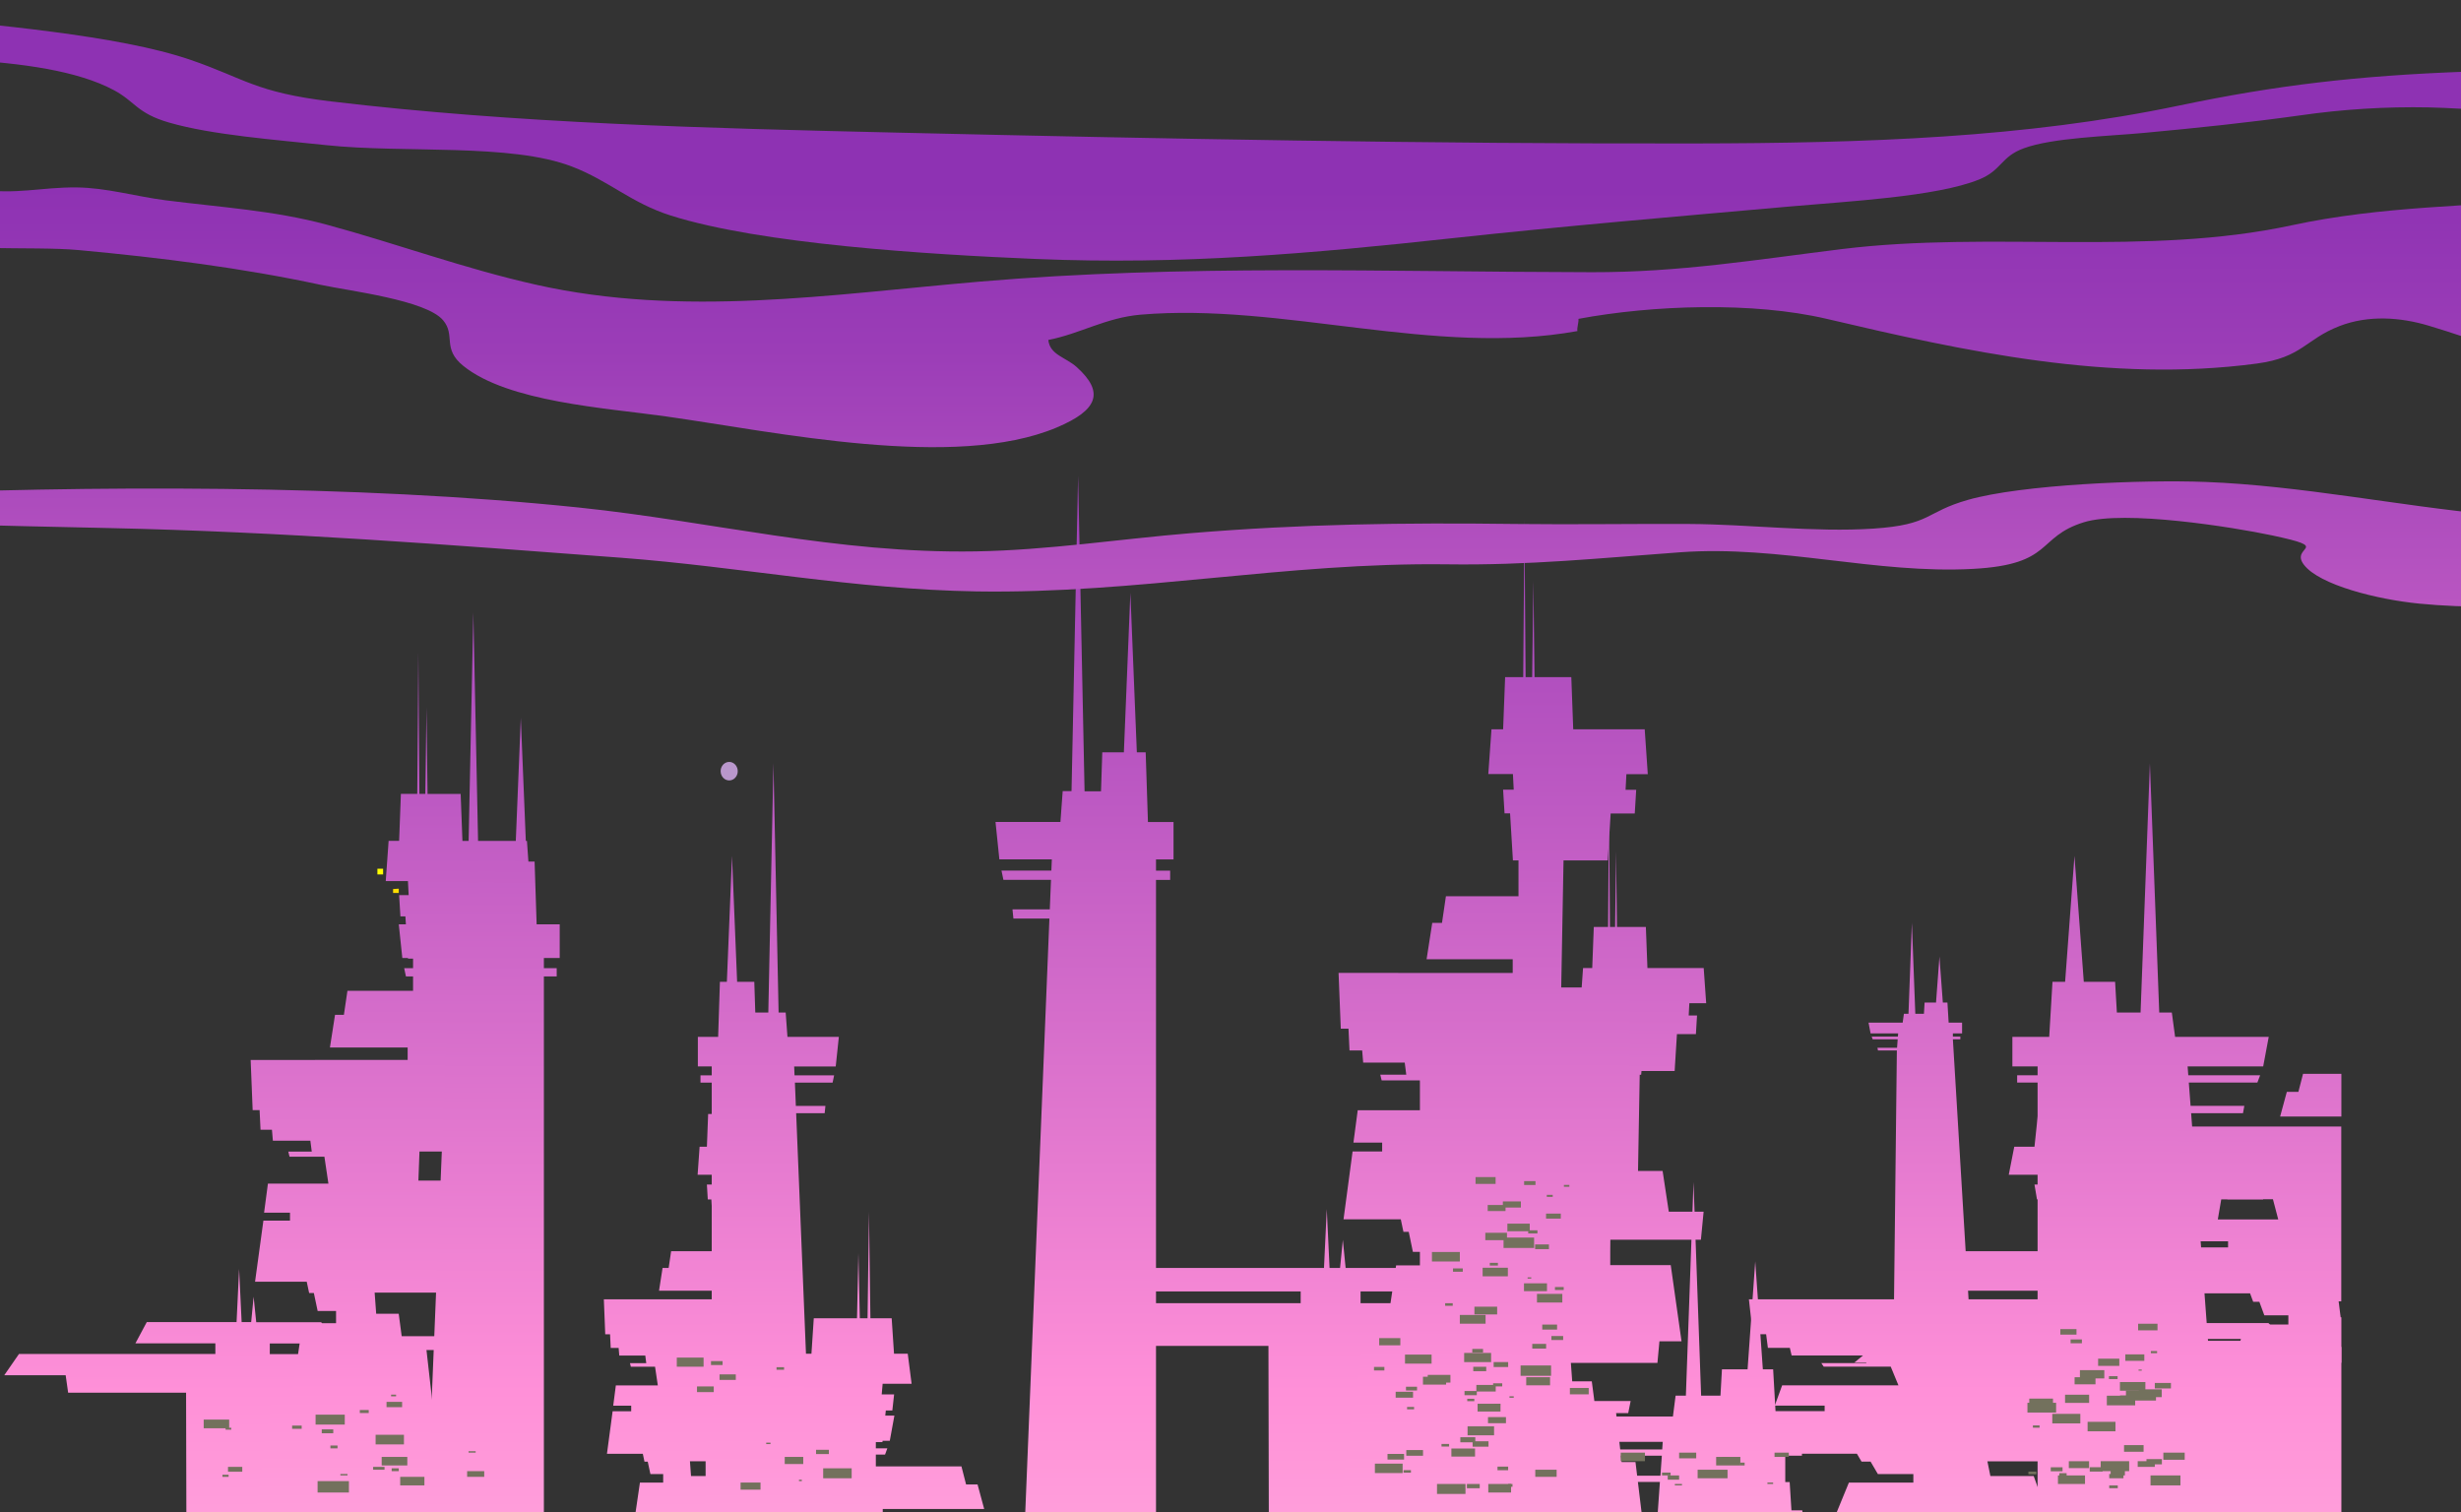 <svg width="1728" height="1062" viewBox="0 0 1728 1062" fill="none" xmlns="http://www.w3.org/2000/svg">
    <rect x="0" y="0" width="1728" height="1062" fill="#333333" stroke="none"/>
    <path d="M506 541.5C506 540.214 506.352 538.958 507.011 537.889C507.67 536.82 508.608 535.987 509.704 535.495C510.8 535.003 512.007 534.874 513.171 535.125C514.334 535.376 515.404 535.995 516.243 536.904C517.082 537.813 517.653 538.971 517.885 540.232C518.116 541.493 517.997 542.8 517.543 543.987C517.089 545.175 516.32 546.19 515.333 546.905C514.347 547.619 513.187 548 512 548C510.409 548 508.883 547.315 507.757 546.096C506.632 544.877 506 543.224 506 541.5V541.5Z" fill="#B997CC"/>
    <path d="M424 912.358L424.97 936.888H428.353L428.813 946.489H434.372L434.819 951.818H453.088L453.772 957.16H442.343L442.94 959.651H459.94L461.892 972.8H432.419L430.579 987.02H443.201V990.93H430.156L426.176 1020.82H451.359L452.528 1026.33H454.816L456.694 1035.06H465.661V1041.02H449.332L445.601 1066.49L511.189 1067L509.746 1054.17H516.511L517.867 1047.43H497.609L496.178 1036.41H485.198L484.451 1026.08H532.79L533.922 1014H546.233L540.227 971.331H505.742L506.264 957.11H557.077L558.582 941.458H539.182L535.725 918.708H521.946L522.941 862.761H542.415L543.659 842.14H554.255L554.889 831.706H550.238L550.586 824.832H560L558.669 805.208H527.206L526.336 782.209H510.169L509.647 739.872L509.124 782.209H506.239L505.717 713L505.195 782.209H497.223L496.353 805.208H491.229L489.836 824.882H500.643L501.004 831.755H496.353L496.974 842.19H499.462L500.705 862.811H503.192V878.575H471.232L469.503 890.305H465.225L462.738 906.306H500.606V912.358H424Z" fill="url(#paint0_linear_7_13136)"/>
    <path d="M499.743 755.046H491.854V760.169H499.743V1066.45L570.671 1067L559.024 781.652H579.045L579.568 776.53H558.812L558.153 760.169H584.62L585.69 755.046H557.891L557.63 748.83H586.81L589 728.068H552.914L551.67 710.986H546.692L543.084 536L539.475 710.986H530.329L529.632 689.416H517.575L513.978 600.972L510.37 689.416H505.492L504.248 728.068H490V748.805H499.743V755.046Z" fill="url(#paint1_linear_7_13136)"/>
    <path d="M1228 912.319L1230.71 936.846H1240.09L1241.33 946.445H1256.75L1258 951.774H1308.63L1310.51 957.115H1278.84L1280.51 959.606H1327.58L1333 972.753H1251.34L1246.17 986.972H1281.18V990.881H1245.08L1234.04 1020.76H1303.83L1307.07 1026.28H1313.42L1318.57 1035.07H1343.47V1041.03H1298.21L1285.16 1072.84C1347.33 1073.26 1409.51 1073.64 1471.68 1074L1465.46 1054.18H1484.2L1487.94 1047.43H1431.92L1427.96 1036.41H1397.55L1395.46 1026.09H1529.43L1532.55 1014.01H1566.71L1550.05 971.346H1454.47L1455.92 957.128H1596.72L1600.88 941.478H1547.17L1537.58 918.731H1499.42L1502.18 862.791H1556.13L1559.65 842.173H1589.03L1590.77 831.74H1577.88L1578.86 824.867H1605L1601.14 805.195H1514.01L1511.52 782.199H1466.83L1465.36 739.868L1463.9 782.199H1455.92L1454.47 713L1453.01 782.199H1430.94L1428.52 805.195H1414.32L1410.46 824.867H1440.43L1441.41 831.74H1428.52L1430.27 842.173H1436.99L1440.52 862.791H1447.35V878.553H1358.8L1354.01 890.282H1342.14L1335.25 906.28H1440.19V912.331L1228 912.319Z" fill="url(#paint2_linear_7_13136)"/>
    <path d="M1430.7 755.027H1416.35V760.149H1430.7V1073.28C1473.87 1073.54 1517.03 1073.78 1560.19 1074L1538.51 781.633H1574.93L1575.86 776.51H1538.12L1536.88 760.149H1585.02L1586.97 755.027H1536.51L1536.04 748.81H1589.11L1593 728.073H1527.26L1524.96 710.99H1516.12L1509.56 536L1503.01 710.99H1486.37L1485.13 689.419H1463.14L1456.59 600.973L1450.03 689.419H1441.16L1438.86 728.073H1413V748.81H1430.71L1430.7 755.027Z" fill="url(#paint3_linear_7_13136)"/>
    <path d="M1312 718.054H1335.98L1336.83 711.822H1340.05L1342.44 648L1344.84 711.822H1350.9L1351.37 703.958H1359.39L1361.78 671.704L1364.17 703.958H1367.4L1368.25 718.054H1377.68V725.606H1371.22V727.887H1376.46V729.756H1371.22L1383 924.975L1329.76 925L1331.89 737.596H1318.61L1318.27 735.726H1332.03L1332.47 729.756H1314.91L1314.2 727.887H1332.61L1332.79 725.606H1313.43L1312 718.054Z" fill="url(#paint4_linear_7_13136)"/>
    <path d="M47.848 977.907H130.658L130.858 1064.48L209.796 1065L209.995 977.932H259.699L261.492 965.73H291L280.653 950.804H189.439V943.341H233.577L225.583 928.415H179.914L178.083 910.503L176.365 928.315H169.667L167.886 891L166.106 928.315H103.067L95.086 943.241H151.215V950.704H13.334L3 965.63H46.105L47.848 977.907Z" fill="url(#paint5_linear_7_13136)"/>
    <path d="M176 744.277L177.407 779.506H182.276L182.936 793.287H190.944L191.604 800.954H217.917L218.901 808.608H202.426L203.297 812.187H227.78L230.595 831.075H188.129L185.427 851.491H203.621V857.108H184.941L179.088 900.004H215.377L217.058 907.919H220.371L223.048 920.544H235.962V929.106H212.513L204.169 985.26H190.296L179.188 1063.97C227.614 1064.3 276.049 1064.64 324.491 1065L315.102 987.273H303.894L299.448 947.957H309.199L311.154 938.252H282.051L279.959 922.47H264.143L263.06 907.658H332.76L334.379 890.261H352.187L343.47 829H293.782L294.541 808.571H367.753L369.92 786.104H341.963L336.982 753.435H317.131L318.564 673.137H346.633L348.451 643.525H363.719L364.628 628.613H357.928L358.439 618.747H372L369.995 590.489H324.703L323.458 557.473H300.208L299.448 496.683L298.639 557.41H294.492L293.732 458L292.972 557.41H281.491L280.245 590.427H272.873L270.856 618.685H286.434L286.945 628.551H280.245L281.154 643.463H284.654L286.497 673.074H290.033V695.715H243.957L241.466 712.565H235.24L231.666 735.541H286.235V744.24L176 744.277Z" fill="url(#paint6_linear_7_13136)"/>
    <path d="M315.748 672.675L315.449 679.802H283.788L285.034 685.636H315.237L314.477 704.295H290.803L291.388 710.142H314.24L299.737 1065.4L381.886 1066V685.636H390.894V679.802H381.886V672.675H393V649.041H376.802L375.369 604.969H369.799L365.688 504.112L361.576 604.969H347.72L346.91 629.524H336.481L332.357 430L328.245 629.524H322.701L321.255 649.041H280L282.492 672.675H315.748Z" fill="url(#paint7_linear_7_13136)"/>
    <path d="M890.915 1070.33L977.635 1071L977.921 945.054H1032.56L1034.54 931.577H1067L1055.62 915.062H955.319V906.804H1003.93L995.133 890.289H944.837L942.888 870.61L940.926 890.289H933.561L931.599 849L929.649 890.289H752V906.804H913.269V915.062H752V945.054H890.655L890.915 1070.33Z" fill="url(#paint8_linear_7_13136)"/>
    <path d="M939.882 683.138L941.436 722.291H946.841L947.562 737.601H956.447L957.168 746.121H986.333L987.414 754.628H969.172L970.129 758.596H997.256L1000.37 779.59H953.328L950.321 802.289H970.489V808.507H949.724L943.362 856.168H983.574L985.426 864.961H989.154L992.062 879.003H1006.38V888.518H980.281L971.036 950.929H955.726L939 1069.73L1024.74 1070.39L1108.24 1071L1094.03 953.192H1081.61L1076.64 909.512H1087.45L1089.6 898.729H1057.29L1055.01 881.142H1037.58L1036.34 864.687H1113.52L1115.37 845.422H1135.05L1125.45 777.339H1070.39L1071.22 754.641H1152.34L1154.74 729.679H1123.77L1118.22 693.349H1096.22L1097.84 604.135H1128.9L1130.93 571.225H1147.85L1148.86 554.584H1141.4L1141.98 543.614H1157L1154.84 512.098H1104.65L1103.3 475.457H1077.49L1076.66 407.909L1075.82 475.457H1071.22L1070.39 365L1069.54 475.457H1056.83L1055.42 512.098H1047.25L1045.02 543.502H1062.3L1062.87 554.472H1055.41L1056.42 571.114H1060.3L1062.3 604.135H1066.22V629.296H1015.26L1012.5 648.014H1005.66L1001.69 673.549H1062.15V683.2L939.882 683.138Z" fill="url(#paint9_linear_7_13136)"/>
    <path d="M1027 814.125L1028.24 844.912H1032.5L1033.07 856.965H1040.07L1040.63 863.658H1063.6L1064.46 870.35H1050.06L1050.82 873.472H1072.2L1074.69 889.979H1037.58L1035.21 907.829H1051.11V912.742H1034.75L1029.78 950.221H1061.43L1062.9 957.137H1065.79L1068.13 968.183H1079.4V975.647H1058.85L1051.57 1024.73H1039.47L1032.95 1071.12L1153.85 1072L1148.36 1026.6H1138.63L1134.76 992.228H1143.26L1144.96 983.757H1119.49L1117.68 969.925H1103.93L1102.99 956.976H1163.77L1165.18 941.812H1180.69L1173.12 888.324H1129.77L1130.43 870.474H1194.3L1196.2 850.833H1171.75L1167.41 822.223H1150.14L1151.38 752.017H1175.86L1177.47 726.131H1190.78L1191.58 713.045H1185.73L1186.18 704.425H1198L1196.26 679.721H1156.75L1155.65 650.875H1135.37L1134.71 597.735L1134.05 650.875H1130.43L1129.77 564L1129.11 650.875H1119.09L1117.99 679.721H1111.55L1109.79 704.425H1123.4L1123.83 713.045H1117.99L1118.78 726.131H1121.84L1123.43 752.017H1126.53V771.807H1086.36L1084.18 786.523H1078.79L1075.67 806.612H1123.28V814.2L1027 814.125Z" fill="url(#paint10_linear_7_13136)"/>
    <path d="M738.548 603.408L738.225 611.309H703.197L704.55 617.805H737.964L737.12 638.521H710.92L711.566 645.004H736.846L719.637 1068.28L811.695 1069V617.854H821.628V611.359H811.695V603.458H824V577.204H806.033L804.444 528.242H798.235L793.691 416.258L789.134 528.242H773.973L773.079 555.616H761.531L756.987 334L752.38 555.517H746.171L744.582 577.154H699L701.707 603.408H738.548Z" fill="url(#paint11_linear_7_13136)"/>
    <path d="M1130.63 789.925V929H997V710.878H1081.64V701H1144V789.925H1125.07H1130.63Z" fill="url(#paint12_linear_7_13136)"/>
    <path d="M1267 1073L1265.47 1060.52H1257.86L1256.62 1040.69H1244.78L1243.99 981L1243.21 1040.69H1238.94L1238.16 1004.19L1237.38 1040.69H1213.4L1212.16 1060.52H1165.44L1164 1072.3L1267 1073Z" fill="url(#paint13_linear_7_13136)"/>
    <path d="M1167.5 1012.42L1167.13 1017.77H1125.9L1127.49 1022.16H1166.87L1165.87 1036.19H1135.01L1135.78 1040.57H1165.51L1163.27 1072.38L1253.53 1073V1022.16H1265.24V1017.77H1253.53V1012.42H1268V994.648H1246.9L1245.02 961.512H1237.79L1232.44 885.688L1227.07 961.512H1209.07L1208.03 980.004H1194.45L1189.1 830L1183.75 980.004H1176.53L1174.65 994.648H1121L1124.19 1012.42H1167.5Z" fill="url(#paint14_linear_7_13136)"/>
    <path d="M1360.6 966.02H1468.81L1469.24 1073.46L1572.05 1074L1572.47 966.02H1637.42L1639.76 956.896H1644V945.754H1545.59V940.171H1603.27L1592.83 929.029H1533.17L1530.85 915.708L1528.52 929.029H1519.8L1517.45 901L1515.13 928.942H1432.76L1422.32 940.084H1495.67V945.668H1315.5L1302 956.81H1358.27L1360.6 966.02Z" fill="url(#paint15_linear_7_13136)"/>
    <path d="M1536.56 817.487L1537.41 827.85H1547.88L1548.73 833.61H1583.11L1584.35 839.37H1562.84L1563.97 842.057H1595.95L1599.68 856.265H1544.21L1540.67 871.617H1564.45V875.884H1539.96L1532.49 908.131H1579.89L1582.08 914.077H1586.41L1589.91 923.582H1606.78V930.014H1576.07L1565.18 972.238H1547.06L1522 1074.39C1562.69 1074.61 1603.35 1074.82 1644 1075V924.976H1643.5L1642.08 913.779H1643.93V791H1528.31L1530.15 817.487H1536.56Z" fill="url(#paint16_linear_7_13136)"/>
    <path d="M1644 754H1617.09L1613.82 766.688H1605.7L1601 784H1644V754Z" fill="url(#paint17_linear_7_13136)"/>
    <path d="M526.374 979.134H517.66L518.905 990.399H538.822L541.225 1012.64H577.86L579.566 1067.56L763.801 1069L764 1066.09H619.823V1059.58H691.053L686.385 1042.31H678.331L675.082 1029.65H614.968V1012.63H619.599L621.989 990.386H626.558L627.803 979.122H619.089L619.749 971.662H640.089L637.375 950.538H627.74L626.097 925.673H611.159L610.163 851L609.143 925.673H603.728L602.732 880.006L601.748 925.673H571.399L569.756 950.538H510.627L508 971.675H525.702L526.374 979.134Z" fill="url(#paint18_linear_7_13136)"/>
    <path d="M495.448 1017.03H483.731V1021.39H495.448V1066.31L585.388 1067L583.452 1039.71H613.18L613.949 1035.35H583.142L582.149 1021.37H621.446L623.035 1017H581.838L581.466 1011.67H624.773L628 993.995H574.292L572.417 979.409H565.193L559.844 830L554.494 979.409H540.915L539.872 960.99H521.924L516.562 885.467L511.212 960.99H503.975L502.101 993.995H481V1011.69H495.473L495.448 1017.03Z" fill="url(#paint19_linear_7_13136)"/>
    <path d="M1487 1043H1481V1045H1487V1043Z" fill="#73715D"/>
    <path d="M1464 1036H1445V1042H1464V1036Z" fill="#73715D"/>
    <path d="M1531 1036H1510V1043H1531V1036Z" fill="#73715D"/>
    <path d="M1491 1035H1481V1038H1491V1035Z" fill="#73715D"/>
    <path d="M1492 1032H1482V1036H1492V1032Z" fill="#73715D"/>
    <path d="M1495 1026H1475V1033H1495V1026Z" fill="#73715D"/>
    <path d="M1513 1026H1501V1030H1513V1026Z" fill="#73715D"/>
    <path d="M1534 1020H1519V1025H1534V1020Z" fill="#73715D"/>
    <g style="mix-blend-mode:screen">
        <path d="M1429.84 1033.3H1424.25V1035.2H1429.84V1033.3Z" fill="#73715D"/>
        <path d="M1451.08 1034.41H1445.96V1036.16H1451.08V1034.41Z" fill="#73715D"/>
        <path d="M1448.23 1030.27H1439.94V1033.1H1448.23V1030.27Z" fill="#73715D"/>
        <path d="M1476.31 1030.23H1467.32V1033.3H1476.31V1030.23Z" fill="#73715D"/>
        <path d="M1466.86 1026.03H1452.63V1030.87H1466.86V1026.03Z" fill="#73715D"/>
        <path d="M1517.98 1024.54H1507.15V1028.22H1517.98V1024.54Z" fill="#73715D"/>
        <path d="M1505.13 1014.72H1491.41V1019.39H1505.13V1014.72Z" fill="#73715D"/>
        <path d="M1432.09 1000.89H1427.41V1002.48H1432.09V1000.89Z" fill="#73715D"/>
        <path d="M1485.39 998.36H1465.82V1005.02H1485.39V998.36Z" fill="#73715D"/>
        <path d="M1460.71 992.775H1441.02V999.468H1460.71V992.775Z" fill="#73715D"/>
        <path d="M1443.71 984.999H1423.57V991.854H1443.71V984.999Z" fill="#73715D"/>
        <path d="M1441.52 982.05H1424.86V987.724H1441.52V982.05Z" fill="#73715D"/>
        <path d="M1466.89 979.326H1449.99V985.074H1466.89V979.326Z" fill="#73715D"/>
        <path d="M1493.82 979.873H1488.6V981.652H1493.82V979.873Z" fill="#73715D"/>
        <path d="M1513.84 976.253H1492.74V983.431H1513.84V976.253Z" fill="#73715D"/>
        <path d="M1506.39 970.43H1488.52V976.514H1506.39V970.43Z" fill="#73715D"/>
        <path d="M1524.34 971.065H1513.01V974.922H1524.34V971.065Z" fill="#73715D"/>
        <path d="M1477.55 962.07H1460.43V967.892H1477.55V962.07Z" fill="#73715D"/>
    </g>
    <g style="mix-blend-mode:screen">
        <path d="M990.695 1032.3H985.507V1034.07H990.695V1032.3Z" fill="#73715D"/>
        <path d="M984.861 1027.72H965.39V1034.34H984.861V1027.72Z" fill="#73715D"/>
        <path d="M1058.95 1029.81H1051.47V1032.35H1058.95V1029.81Z" fill="#73715D"/>
        <path d="M985.868 1020.9H974.248V1024.86H985.868V1020.9Z" fill="#73715D"/>
        <path d="M999.18 1018.19H987.436V1022.19H999.18V1018.19Z" fill="#73715D"/>
        <path d="M1035.71 1017.11H1019.1V1022.76H1035.71V1017.11Z" fill="#73715D"/>
        <path d="M1017.49 1013.9H1012.16V1015.72H1017.49V1013.9Z" fill="#73715D"/>
        <path d="M1045.16 1012.02H1034V1015.82H1045.16V1012.02Z" fill="#73715D"/>
        <path d="M1035.89 1009.18H1025.38V1012.75H1035.89V1009.18Z" fill="#73715D"/>
        <path d="M1049.07 1001.5H1030.46V1007.83H1049.07V1001.5Z" fill="#73715D"/>
        <path d="M1057.42 995.039H1044.8V999.331H1057.42V995.039Z" fill="#73715D"/>
        <path d="M992.897 987.922H987.983V989.59H992.897V987.922Z" fill="#73715D"/>
        <path d="M1053.58 985.671H1037.49V991.145H1053.58V985.671Z" fill="#73715D"/>
        <path d="M1053.44 985.646H1049.57V986.965H1053.44V985.646Z" fill="#73715D"/>
        <path d="M1035.2 982.175H1030.23V983.867H1035.2V982.175Z" fill="#73715D"/>
        <path d="M992.176 977.248H979.971V981.403H992.176V977.248Z" fill="#73715D"/>
        <path d="M1036.94 976.725H1028.32V979.662H1036.94V976.725Z" fill="#73715D"/>
        <path d="M994.975 973.715H987.212V976.352H994.975V973.715Z" fill="#73715D"/>
        <path d="M1015.39 966.711H999.143V972.234H1015.39V966.711Z" fill="#73715D"/>
        <path d="M1018.43 965.404H1002.5V970.828H1018.43V965.404Z" fill="#73715D"/>
        <path d="M972.046 959.818H964.768V962.294H972.046V959.818Z" fill="#73715D"/>
        <path d="M1043.56 959.706H1034.46V962.804H1043.56V959.706Z" fill="#73715D"/>
        <path d="M1005.19 951.159H986.528V957.504H1005.19V951.159Z" fill="#73715D"/>
        <path d="M1041.32 947.178H1033.77V949.753H1041.32V947.178Z" fill="#73715D"/>
        <path d="M983.256 939.589H968.401V944.64H983.256V939.589Z" fill="#73715D"/>
    </g>
    <path d="M298 1037H281V1043H298V1037Z" fill="#73715D"/>
    <path d="M340 1033H328V1037H340V1033Z" fill="#73715D"/>
    <path d="M280 1031H275V1033H280V1031Z" fill="#73715D"/>
    <path d="M270 1030H262V1032H270V1030Z" fill="#73715D"/>
    <path d="M286 1023H268V1029H286V1023Z" fill="#73715D"/>
    <path d="M334 1019H329V1020H334V1019Z" fill="#73715D"/>
    <path d="M534 1041H520V1046H534V1041Z" fill="#73715D"/>
    <path d="M563 1039H561V1040H563V1039Z" fill="#73715D"/>
    <path d="M598 1031H578V1038H598V1031Z" fill="#73715D"/>
    <path d="M564 1023H551V1028H564V1023Z" fill="#73715D"/>
    <path d="M582 1018H573V1021H582V1018Z" fill="#73715D"/>
    <path d="M541 1013H538V1014H541V1013Z" fill="#73715D"/>
    <g style="mix-blend-mode:screen">
        <path d="M283.633 1007.46H263.74V1014.22H283.633V1007.46Z" fill="#73715D"/>
        <path d="M234.006 1003.65H225.919V1006.4H234.006V1003.65Z" fill="#73715D"/>
        <path d="M211.823 1001H205.117V1003.27H211.823V1001Z" fill="#73715D"/>
        <path d="M242.08 993.334H221.589V1000.3H242.08V993.334Z" fill="#73715D"/>
        <path d="M258.9 990.062H252.642V992.19H258.9V990.062Z" fill="#73715D"/>
        <path d="M282.351 984.352H271.403V988.072H282.351V984.352Z" fill="#73715D"/>
        <path d="M278.109 979.276H274.601V980.47H278.109V979.276Z" fill="#73715D"/>
    </g>
    <g style="mix-blend-mode:screen">
        <path d="M501.152 973.503H489.408V977.497H501.152V973.503Z" fill="#73715D"/>
        <path d="M516.641 965.056H505.221V968.937H516.641V965.056Z" fill="#73715D"/>
        <path d="M550.531 960.005H545.243V961.809H550.531V960.005Z" fill="#73715D"/>
        <path d="M507.36 955.725H499.236V958.487H507.36V955.725Z" fill="#73715D"/>
        <path d="M494.024 953.262H475.213V959.656H494.024V953.262Z" fill="#73715D"/>
    </g>
    <g style="mix-blend-mode:screen">
        <path d="M1062.88 980.433H1059.88V981.453H1062.88V980.433Z" fill="#73715D"/>
        <path d="M1115.52 974.573H1102.3V979.065H1115.52V974.573Z" fill="#73715D"/>
        <path d="M1050.23 972.458H1036.63V977.087H1050.23V972.458Z" fill="#73715D"/>
        <path d="M1054.8 971.314H1048.4V973.491H1054.8V971.314Z" fill="#73715D"/>
        <path d="M1088.39 967.034H1071.64V972.732H1088.39V967.034Z" fill="#73715D"/>
        <path d="M1089.1 958.786H1067.69V966.064H1089.1V958.786Z" fill="#73715D"/>
        <path d="M1058.96 956.409H1048.77V959.881H1058.96V956.409Z" fill="#73715D"/>
        <path d="M1046.99 949.99H1028.06V956.434H1046.99V949.99Z" fill="#73715D"/>
        <path d="M1085.62 943.633H1075.89V946.942H1085.62V943.633Z" fill="#73715D"/>
        <path d="M1097.58 938.121H1089.33V940.92H1097.58V938.121Z" fill="#73715D"/>
        <path d="M1093.3 930.072H1082.9V933.605H1093.3V930.072Z" fill="#73715D"/>
        <path d="M1043.1 923.316H1025.02V929.462H1043.1V923.316Z" fill="#73715D"/>
        <path d="M1051.23 917.519H1035.27V922.956H1051.23V917.519Z" fill="#73715D"/>
        <path d="M1020.04 915.08H1014.72V916.897H1020.04V915.08Z" fill="#73715D"/>
        <path d="M1096.99 908.536H1079.19V914.595H1096.99V908.536Z" fill="#73715D"/>
        <path d="M1097.96 903.709H1091.82V905.799H1097.96V903.709Z" fill="#73715D"/>
        <path d="M1086.22 901.109H1070.07V906.608H1086.22V901.109Z" fill="#73715D"/>
        <path d="M1075.18 896.917H1072.61V897.787H1075.18V896.917Z" fill="#73715D"/>
        <path d="M1058.75 890.161H1041.04V896.182H1058.75V890.161Z" fill="#73715D"/>
        <path d="M1027.1 890.634H1020.23V892.973H1027.1V890.634Z" fill="#73715D"/>
        <path d="M1051.76 886.715H1046.07V888.643H1051.76V886.715Z" fill="#73715D"/>
        <path d="M1025.04 879.113H1005.44V885.782H1025.04V879.113Z" fill="#73715D"/>
        <path d="M1087.59 873.813H1077.89V877.11H1087.59V873.813Z" fill="#73715D"/>
        <path d="M1077.17 868.986H1055.72V876.277H1077.17V868.986Z" fill="#73715D"/>
        <path d="M1058.13 865.627H1042.92V870.803H1058.13V865.627Z" fill="#73715D"/>
        <path d="M1079.52 863.885H1073.03V866.1H1079.52V863.885Z" fill="#73715D"/>
        <path d="M1074.11 859.208H1058.41V864.545H1074.11V859.208Z" fill="#73715D"/>
        <path d="M1095.92 852.153H1085.57V855.674H1095.92V852.153Z" fill="#73715D"/>
        <path d="M1057.12 846.107H1044.6V850.362H1057.12V846.107Z" fill="#73715D"/>
        <path d="M1067.9 843.594H1055.24V847.899H1067.9V843.594Z" fill="#73715D"/>
        <path d="M1090.25 838.991H1086.09V840.409H1090.25V838.991Z" fill="#73715D"/>
        <path d="M1101.93 832.011H1098.1V833.318H1101.93V832.011Z" fill="#73715D"/>
        <path d="M1078.14 829.349H1070.17V832.061H1078.14V829.349Z" fill="#73715D"/>
        <path d="M1050.14 826.512H1036.06V831.302H1050.14V826.512Z" fill="#73715D"/>
    </g>
    <g style="mix-blend-mode:screen">
        <path d="M1499.22 980.023H1479.32V986.791H1499.22V980.023Z" fill="#73715D"/>
        <path d="M1517.86 975.544H1501.72V981.03H1517.86V975.544Z" fill="#73715D"/>
        <path d="M1471.36 967.047H1456.69V972.035H1471.36V967.047Z" fill="#73715D"/>
        <path d="M1486.88 966.288H1480.82V968.353H1486.88V966.288Z" fill="#73715D"/>
        <path d="M1503.85 961.672H1501.59V962.443H1503.85V961.672Z" fill="#73715D"/>
        <path d="M1488.09 954.021H1473.2V959.084H1488.09V954.021Z" fill="#73715D"/>
        <path d="M1505.64 950.998H1492.31V955.539H1505.64V950.998Z" fill="#73715D"/>
        <path d="M1514.61 948.683H1510.22V950.176H1514.61V948.683Z" fill="#73715D"/>
        <path d="M1461.81 940.497H1453.88V943.197H1461.81V940.497Z" fill="#73715D"/>
        <path d="M1458.02 933.257H1446.66V937.126H1458.02V933.257Z" fill="#73715D"/>
        <path d="M1514.9 929.487H1501.28V934.128H1514.9V929.487Z" fill="#73715D"/>
    </g>
    <path d="M1029 1042H1009V1049H1029V1042Z" fill="#73715D"/>
    <path d="M1039 1042H1030V1045H1039V1042Z" fill="#73715D"/>
    <path d="M1061 1042H1045V1048H1061V1042Z" fill="#73715D"/>
    <path d="M1062 1042H1059V1044H1062V1042Z" fill="#73715D"/>
    <path d="M1093 1032H1078V1037H1093V1032Z" fill="#73715D"/>
    <path d="M1155 1020H1138V1026H1155V1020Z" fill="#73715D"/>
    <path d="M1173 1034H1167V1036H1173V1034Z" fill="#73715D"/>
    <path d="M1181 1042H1176V1043H1181V1042Z" fill="#73715D"/>
    <path d="M1179 1036H1171V1039H1179V1036Z" fill="#73715D"/>
    <path d="M1191 1020H1179V1024H1191V1020Z" fill="#73715D"/>
    <path d="M1213 1032H1192V1038H1213V1032Z" fill="#73715D"/>
    <path d="M1214 1023H1209V1025H1214V1023Z" fill="#73715D"/>
    <path d="M1222 1023H1205V1029H1222V1023Z" fill="#73715D"/>
    <path d="M1225 1027H1222V1029H1225V1027Z" fill="#73715D"/>
    <path d="M1245 1041H1241V1042H1245V1041Z" fill="#73715D"/>
    <path d="M1256 1020H1246V1023H1256V1020Z" fill="#73715D"/>
    <g style="mix-blend-mode:screen">
        <path d="M160.914 996.793H143.024V1002.88H160.914V996.793Z" fill="#73715D"/>
        <path d="M160.529 1035.52H156.187V1037H160.529V1035.52Z" fill="#73715D"/>
        <path d="M162.395 1002.53H158.389V1003.88H162.395V1002.53Z" fill="#73715D"/>
        <path d="M170.108 1030H160.093V1033.41H170.108V1030Z" fill="#73715D"/>
    </g>
    <path d="M237 1015H232V1017H237V1015Z" fill="#73715D"/>
    <path d="M245 1040H223V1048H245V1040Z" fill="#73715D"/>
    <path d="M244 1035H239V1036H244V1035Z" fill="#73715D"/>
    <path d="M269 610H265V614H269V610Z" fill="#FFFF00"/>
    <path d="M276 624.25V627H280V624L276 624.25Z" fill="#FFDD00"/>
    <path d="M1799 49.178C1773.84 50.113 1746.96 49.742 1731.77 50.306C1654.8 53.126 1597.84 59.922 1529.89 74.154C1421.94 96.769 1310.26 100.524 1189.9 100.731C1003.51 101.058 817.017 97.467 630.968 93.148C496.119 90.032 362.41 86.723 232.209 71.186C179.38 64.894 171.683 55.04 133.819 42.041C82.588 24.441 -5.945 17.54 -69.431 10.699C-99.865 7.435 -129.899 4.125 -159 0V37.975C-75.782 41.833 28.989 36.016 79.938 63.291C95.066 71.379 95.999 79.481 118.779 86.085C148.798 94.796 193.916 98.179 229.071 101.918C283.84 107.75 358.399 100.345 401.636 116.966C427.732 126.983 443.082 142.49 470.97 151.349C533.939 171.323 650.877 178.654 727.582 181.845C829.807 186.104 921.063 177.986 1019.01 167.332C1098.16 158.725 1177.16 152.047 1257.16 144.953C1296.48 141.451 1359.74 138.187 1389.61 126.048C1405.7 119.503 1404.71 110.065 1421.13 104.085C1441.41 96.665 1480.19 95.671 1505.32 93.326C1543.54 89.75 1578.34 86.144 1615.14 81.01C1645.07 76.686 1675.29 74.815 1705.52 75.415C1734.34 76.083 1767.69 79.674 1799 79.763V49.178Z" fill="url(#paint20_linear_7_13136)"/>
    <path d="M1799 212.271C1785.25 207.018 1773.54 199.633 1769.78 190.444C1780.81 186.833 1788.18 182.024 1799 178.309V139.42C1734.46 144.954 1672.49 144.57 1609.18 158.184C1506.76 180.218 1398.79 162.002 1293.54 174.861C1233.5 182.26 1179.46 191.272 1117.73 191.139C973.809 190.917 830.569 185.457 687.269 197.798C582.81 206.781 479.565 223.044 376.424 199.929C325.948 188.624 278.729 171.103 229.32 157.74C192.314 147.722 154.924 145.591 116.246 140.633C95.716 138.014 74.46 131.754 53.589 131.607C28.81 131.399 11.314 136.875 -15.182 132.894C-56.628 126.664 -92.272 102.587 -132.475 99.391C-141.045 98.695 -149.926 98.266 -159 98V140.915C-145.263 141.745 -131.596 143.48 -118.087 146.109C-96.224 150.548 -86.321 160.907 -69.491 166.826C-38.806 177.584 22.282 172.553 55.261 175.601C112.797 180.929 169.504 188.032 225.205 200.003C245.217 204.31 299.319 210.673 311.176 224.938C320.057 235.563 310.273 244.768 325.282 256.887C356.811 282.34 425.019 286.38 467.635 292.403C545.02 303.353 670.424 330.33 741.948 300.186C770.768 288.037 775.742 275.548 756.055 257.79C748.313 250.805 737.197 249.266 736.072 238.715C758.586 234.276 776.348 223.103 800.772 220.957C900.553 212.389 1007.37 250.642 1107.59 232.47C1107.12 230.177 1108.61 226.374 1108.32 223.887C1160.51 214.165 1230.75 211.738 1282.63 223.887C1379.09 246.588 1481.55 269.066 1584.59 255.289C1616.58 251.012 1618.72 238.271 1642.56 229.008C1662.98 221.061 1685.48 222.763 1705.18 228.652C1737.16 238.212 1767.84 250.139 1798.91 261.297L1799 212.271Z" fill="url(#paint21_linear_7_13136)"/>
    <path d="M1799 364.915C1782.72 364.076 1766.32 362.928 1749.78 361.382C1683.96 355.186 1615.65 341.011 1548.85 338.42C1504.19 336.683 1419.67 340.231 1381.9 350.961C1351.4 359.616 1356.48 368.433 1315.45 371.171C1274.12 373.923 1227.66 368.094 1185.92 367.918C1145.42 367.726 1104.92 368.404 1064.44 367.918C985.338 366.917 914.451 367.918 836.489 374.335C786.163 378.457 735.969 386.332 685.021 387.171C587.121 388.79 499.879 366.107 406.641 356.393C249.015 339.995 63.917 340.819 -95.796 347.561C-118.842 348.532 -139.328 349.106 -159 350.313V363.796C-80.949 367.329 -2.351 369.095 75.966 370.773C198.2 373.393 315.757 382.549 435.919 391.616C519.906 397.96 599.584 413.887 685.776 415.27C798.715 417.051 902.935 394.781 1015.9 396.253C1073.72 397.062 1123.75 391.837 1180.07 387.774C1250.04 382.74 1317.08 403.171 1385.45 399.447C1442.18 396.37 1429.62 377.176 1463.09 366.74C1491.62 357.835 1568.65 370.273 1595.01 375.866C1638.96 385.184 1607.43 383.226 1617.72 396.576C1628.64 410.81 1669.28 420.967 1698.75 423.852C1729.83 426.898 1772.76 427.134 1799 421.732V364.915Z" fill="url(#paint22_linear_7_13136)"/>
    <defs>
        <linearGradient id="paint0_linear_7_13136" x1="492.012" y1="1448.57" x2="492.012" y2="174.996" gradientUnits="userSpaceOnUse">
            <stop stop-color="#FFFFE6"/>
            <stop offset="0.04" stop-color="#FFF2E4"/>
            <stop offset="0.19" stop-color="#FFBDDE"/>
            <stop offset="0.31" stop-color="#FF9CDA"/>
            <stop offset="0.37" stop-color="#FF90D8"/>
            <stop offset="0.41" stop-color="#F789D5"/>
            <stop offset="0.69" stop-color="#BE5AC3"/>
            <stop offset="0.89" stop-color="#9B3DB7"/>
            <stop offset="1" stop-color="#8E32B3"/>
        </linearGradient>
        <linearGradient id="paint1_linear_7_13136" x1="539.5" y1="1447.47" x2="539.5" y2="175.908" gradientUnits="userSpaceOnUse">
            <stop stop-color="#FFFFE6"/>
            <stop offset="0.04" stop-color="#FFF2E4"/>
            <stop offset="0.19" stop-color="#FFBDDE"/>
            <stop offset="0.31" stop-color="#FF9CDA"/>
            <stop offset="0.37" stop-color="#FF90D8"/>
            <stop offset="0.41" stop-color="#F789D5"/>
            <stop offset="0.69" stop-color="#BE5AC3"/>
            <stop offset="0.89" stop-color="#9B3DB7"/>
            <stop offset="1" stop-color="#8E32B3"/>
        </linearGradient>
        <linearGradient id="paint2_linear_7_13136" x1="1416.48" y1="1448.46" x2="1416.48" y2="175.055" gradientUnits="userSpaceOnUse">
            <stop stop-color="#FFFFE6"/>
            <stop offset="0.04" stop-color="#FFF2E4"/>
            <stop offset="0.19" stop-color="#FFBDDE"/>
            <stop offset="0.31" stop-color="#FF9CDA"/>
            <stop offset="0.37" stop-color="#FF90D8"/>
            <stop offset="0.41" stop-color="#F789D5"/>
            <stop offset="0.69" stop-color="#BE5AC3"/>
            <stop offset="0.89" stop-color="#9B3DB7"/>
            <stop offset="1" stop-color="#8E32B3"/>
        </linearGradient>
        <linearGradient id="paint3_linear_7_13136" x1="1502.99" y1="1447.47" x2="1502.99" y2="175.875" gradientUnits="userSpaceOnUse">
            <stop stop-color="#FFFFE6"/>
            <stop offset="0.04" stop-color="#FFF2E4"/>
            <stop offset="0.19" stop-color="#FFBDDE"/>
            <stop offset="0.31" stop-color="#FF9CDA"/>
            <stop offset="0.37" stop-color="#FF90D8"/>
            <stop offset="0.41" stop-color="#F789D5"/>
            <stop offset="0.69" stop-color="#BE5AC3"/>
            <stop offset="0.89" stop-color="#9B3DB7"/>
            <stop offset="1" stop-color="#8E32B3"/>
        </linearGradient>
        <linearGradient id="paint4_linear_7_13136" x1="1347.5" y1="1449.09" x2="1347.5" y2="174.411" gradientUnits="userSpaceOnUse">
            <stop stop-color="#FFFFE6"/>
            <stop offset="0.04" stop-color="#FFF2E4"/>
            <stop offset="0.19" stop-color="#FFBDDE"/>
            <stop offset="0.31" stop-color="#FF9CDA"/>
            <stop offset="0.37" stop-color="#FF90D8"/>
            <stop offset="0.41" stop-color="#F789D5"/>
            <stop offset="0.69" stop-color="#BE5AC3"/>
            <stop offset="0.89" stop-color="#9B3DB7"/>
            <stop offset="1" stop-color="#8E32B3"/>
        </linearGradient>
        <linearGradient id="paint5_linear_7_13136" x1="146.994" y1="1448.34" x2="146.994" y2="176.168" gradientUnits="userSpaceOnUse">
            <stop stop-color="#FFFFE6"/>
            <stop offset="0.04" stop-color="#FFF2E4"/>
            <stop offset="0.19" stop-color="#FFBDDE"/>
            <stop offset="0.31" stop-color="#FF9CDA"/>
            <stop offset="0.37" stop-color="#FF90D8"/>
            <stop offset="0.41" stop-color="#F789D5"/>
            <stop offset="0.69" stop-color="#BE5AC3"/>
            <stop offset="0.89" stop-color="#9B3DB7"/>
            <stop offset="1" stop-color="#8E32B3"/>
        </linearGradient>
        <linearGradient id="paint6_linear_7_13136" x1="273.994" y1="1447.15" x2="273.994" y2="176.209" gradientUnits="userSpaceOnUse">
            <stop stop-color="#FFFFE6"/>
            <stop offset="0.04" stop-color="#FFF2E4"/>
            <stop offset="0.19" stop-color="#FFBDDE"/>
            <stop offset="0.31" stop-color="#FF9CDA"/>
            <stop offset="0.37" stop-color="#FF90D8"/>
            <stop offset="0.41" stop-color="#F789D5"/>
            <stop offset="0.69" stop-color="#BE5AC3"/>
            <stop offset="0.89" stop-color="#9B3DB7"/>
            <stop offset="1" stop-color="#8E32B3"/>
        </linearGradient>
        <linearGradient id="paint7_linear_7_13136" x1="336.481" y1="1448.12" x2="336.481" y2="176.18" gradientUnits="userSpaceOnUse">
            <stop stop-color="#FFFFE6"/>
            <stop offset="0.04" stop-color="#FFF2E4"/>
            <stop offset="0.19" stop-color="#FFBDDE"/>
            <stop offset="0.31" stop-color="#FF9CDA"/>
            <stop offset="0.37" stop-color="#FF90D8"/>
            <stop offset="0.41" stop-color="#F789D5"/>
            <stop offset="0.69" stop-color="#BE5AC3"/>
            <stop offset="0.89" stop-color="#9B3DB7"/>
            <stop offset="1" stop-color="#8E32B3"/>
        </linearGradient>
        <linearGradient id="paint8_linear_7_13136" x1="909.519" y1="1448.98" x2="909.519" y2="175.091" gradientUnits="userSpaceOnUse">
            <stop stop-color="#FFFFE6"/>
            <stop offset="0.04" stop-color="#FFF2E4"/>
            <stop offset="0.19" stop-color="#FFBDDE"/>
            <stop offset="0.31" stop-color="#FF9CDA"/>
            <stop offset="0.37" stop-color="#FF90D8"/>
            <stop offset="0.41" stop-color="#F789D5"/>
            <stop offset="0.69" stop-color="#BE5AC3"/>
            <stop offset="0.89" stop-color="#9B3DB7"/>
            <stop offset="1" stop-color="#8E32B3"/>
        </linearGradient>
        <linearGradient id="paint9_linear_7_13136" x1="1048.02" y1="1447.49" x2="1048.02" y2="175.416" gradientUnits="userSpaceOnUse">
            <stop stop-color="#FFFFE6"/>
            <stop offset="0.04" stop-color="#FFF2E4"/>
            <stop offset="0.19" stop-color="#FFBDDE"/>
            <stop offset="0.31" stop-color="#FF9CDA"/>
            <stop offset="0.37" stop-color="#FF90D8"/>
            <stop offset="0.41" stop-color="#F789D5"/>
            <stop offset="0.69" stop-color="#BE5AC3"/>
            <stop offset="0.89" stop-color="#9B3DB7"/>
            <stop offset="1" stop-color="#8E32B3"/>
        </linearGradient>
        <linearGradient id="paint10_linear_7_13136" x1="1112.51" y1="1448.12" x2="1112.51" y2="175.875" gradientUnits="userSpaceOnUse">
            <stop stop-color="#FFFFE6"/>
            <stop offset="0.04" stop-color="#FFF2E4"/>
            <stop offset="0.19" stop-color="#FFBDDE"/>
            <stop offset="0.31" stop-color="#FF9CDA"/>
            <stop offset="0.37" stop-color="#FF90D8"/>
            <stop offset="0.41" stop-color="#F789D5"/>
            <stop offset="0.69" stop-color="#BE5AC3"/>
            <stop offset="0.89" stop-color="#9B3DB7"/>
            <stop offset="1" stop-color="#8E32B3"/>
        </linearGradient>
        <linearGradient id="paint11_linear_7_13136" x1="761.494" y1="1447.88" x2="761.494" y2="175.269" gradientUnits="userSpaceOnUse">
            <stop stop-color="#FFFFE6"/>
            <stop offset="0.04" stop-color="#FFF2E4"/>
            <stop offset="0.19" stop-color="#FFBDDE"/>
            <stop offset="0.31" stop-color="#FF9CDA"/>
            <stop offset="0.37" stop-color="#FF90D8"/>
            <stop offset="0.41" stop-color="#F789D5"/>
            <stop offset="0.69" stop-color="#BE5AC3"/>
            <stop offset="0.89" stop-color="#9B3DB7"/>
            <stop offset="1" stop-color="#8E32B3"/>
        </linearGradient>
        <linearGradient id="paint12_linear_7_13136" x1="1070.5" y1="1448.74" x2="1070.5" y2="174.734" gradientUnits="userSpaceOnUse">
            <stop stop-color="#FFFFE6"/>
            <stop offset="0.04" stop-color="#FFF2E4"/>
            <stop offset="0.19" stop-color="#FFBDDE"/>
            <stop offset="0.31" stop-color="#FF9CDA"/>
            <stop offset="0.37" stop-color="#FF90D8"/>
            <stop offset="0.41" stop-color="#F789D5"/>
            <stop offset="0.69" stop-color="#BE5AC3"/>
            <stop offset="0.89" stop-color="#9B3DB7"/>
            <stop offset="1" stop-color="#8E32B3"/>
        </linearGradient>
        <linearGradient id="paint13_linear_7_13136" x1="1215.45" y1="1451.64" x2="1215.45" y2="168.457" gradientUnits="userSpaceOnUse">
            <stop stop-color="#FFFFE6"/>
            <stop offset="0.04" stop-color="#FFF2E4"/>
            <stop offset="0.19" stop-color="#FFBDDE"/>
            <stop offset="0.31" stop-color="#FF9CDA"/>
            <stop offset="0.37" stop-color="#FF90D8"/>
            <stop offset="0.41" stop-color="#F789D5"/>
            <stop offset="0.69" stop-color="#BE5AC3"/>
            <stop offset="0.89" stop-color="#9B3DB7"/>
            <stop offset="1" stop-color="#8E32B3"/>
        </linearGradient>
        <linearGradient id="paint14_linear_7_13136" x1="1194.5" y1="1448.91" x2="1194.5" y2="175.28" gradientUnits="userSpaceOnUse">
            <stop stop-color="#FFFFE6"/>
            <stop offset="0.04" stop-color="#FFF2E4"/>
            <stop offset="0.19" stop-color="#FFBDDE"/>
            <stop offset="0.31" stop-color="#FF9CDA"/>
            <stop offset="0.37" stop-color="#FF90D8"/>
            <stop offset="0.41" stop-color="#F789D5"/>
            <stop offset="0.69" stop-color="#BE5AC3"/>
            <stop offset="0.89" stop-color="#9B3DB7"/>
            <stop offset="1" stop-color="#8E32B3"/>
        </linearGradient>
        <linearGradient id="paint15_linear_7_13136" x1="1472.99" y1="1445.82" x2="1472.99" y2="179.61" gradientUnits="userSpaceOnUse">
            <stop stop-color="#FFFFE6"/>
            <stop offset="0.04" stop-color="#FFF2E4"/>
            <stop offset="0.19" stop-color="#FFBDDE"/>
            <stop offset="0.31" stop-color="#FF9CDA"/>
            <stop offset="0.37" stop-color="#FF90D8"/>
            <stop offset="0.41" stop-color="#F789D5"/>
            <stop offset="0.69" stop-color="#BE5AC3"/>
            <stop offset="0.89" stop-color="#9B3DB7"/>
            <stop offset="1" stop-color="#8E32B3"/>
        </linearGradient>
        <linearGradient id="paint16_linear_7_13136" x1="1582.96" y1="1448.26" x2="1582.96" y2="175.837" gradientUnits="userSpaceOnUse">
            <stop stop-color="#FFFFE6"/>
            <stop offset="0.04" stop-color="#FFF2E4"/>
            <stop offset="0.19" stop-color="#FFBDDE"/>
            <stop offset="0.31" stop-color="#FF9CDA"/>
            <stop offset="0.37" stop-color="#FF90D8"/>
            <stop offset="0.41" stop-color="#F789D5"/>
            <stop offset="0.69" stop-color="#BE5AC3"/>
            <stop offset="0.89" stop-color="#9B3DB7"/>
            <stop offset="1" stop-color="#8E32B3"/>
        </linearGradient>
        <linearGradient id="paint17_linear_7_13136" x1="1622.51" y1="1449" x2="1622.51" y2="174.241" gradientUnits="userSpaceOnUse">
            <stop stop-color="#FFFFE6"/>
            <stop offset="0.04" stop-color="#FFF2E4"/>
            <stop offset="0.19" stop-color="#FFBDDE"/>
            <stop offset="0.31" stop-color="#FF9CDA"/>
            <stop offset="0.37" stop-color="#FF90D8"/>
            <stop offset="0.41" stop-color="#F789D5"/>
            <stop offset="0.69" stop-color="#BE5AC3"/>
            <stop offset="0.89" stop-color="#9B3DB7"/>
            <stop offset="1" stop-color="#8E32B3"/>
        </linearGradient>
        <linearGradient id="paint18_linear_7_13136" x1="635.944" y1="1447.96" x2="635.944" y2="176.336" gradientUnits="userSpaceOnUse">
            <stop stop-color="#FFFFE6"/>
            <stop offset="0.04" stop-color="#FFF2E4"/>
            <stop offset="0.19" stop-color="#FFBDDE"/>
            <stop offset="0.31" stop-color="#FF9CDA"/>
            <stop offset="0.37" stop-color="#FF90D8"/>
            <stop offset="0.41" stop-color="#F789D5"/>
            <stop offset="0.69" stop-color="#BE5AC3"/>
            <stop offset="0.89" stop-color="#9B3DB7"/>
            <stop offset="1" stop-color="#8E32B3"/>
        </linearGradient>
        <linearGradient id="paint19_linear_7_13136" x1="554.469" y1="1446.45" x2="554.469" y2="177.878" gradientUnits="userSpaceOnUse">
            <stop stop-color="#FFFFE6"/>
            <stop offset="0.04" stop-color="#FFF2E4"/>
            <stop offset="0.19" stop-color="#FFBDDE"/>
            <stop offset="0.31" stop-color="#FF9CDA"/>
            <stop offset="0.37" stop-color="#FF90D8"/>
            <stop offset="0.41" stop-color="#F789D5"/>
            <stop offset="0.69" stop-color="#BE5AC3"/>
            <stop offset="0.89" stop-color="#9B3DB7"/>
            <stop offset="1" stop-color="#8E32B3"/>
        </linearGradient>
        <linearGradient id="paint20_linear_7_13136" x1="819.993" y1="1170.92" x2="819.993" y2="132.325" gradientUnits="userSpaceOnUse">
            <stop stop-color="#FFFFE6"/>
            <stop offset="0.04" stop-color="#FFF2E4"/>
            <stop offset="0.19" stop-color="#FFBDDE"/>
            <stop offset="0.31" stop-color="#FF9CDA"/>
            <stop offset="0.37" stop-color="#FF90D8"/>
            <stop offset="0.41" stop-color="#F789D5"/>
            <stop offset="0.69" stop-color="#BE5AC3"/>
            <stop offset="0.89" stop-color="#9B3DB7"/>
            <stop offset="1" stop-color="#8E32B3"/>
        </linearGradient>
        <linearGradient id="paint21_linear_7_13136" x1="820" y1="1167.67" x2="820" y2="131.977" gradientUnits="userSpaceOnUse">
            <stop stop-color="#FFFFE6"/>
            <stop offset="0.04" stop-color="#FFF2E4"/>
            <stop offset="0.19" stop-color="#FFBDDE"/>
            <stop offset="0.31" stop-color="#FF9CDA"/>
            <stop offset="0.37" stop-color="#FF90D8"/>
            <stop offset="0.41" stop-color="#F789D5"/>
            <stop offset="0.69" stop-color="#BE5AC3"/>
            <stop offset="0.89" stop-color="#9B3DB7"/>
            <stop offset="1" stop-color="#8E32B3"/>
        </linearGradient>
        <linearGradient id="paint22_linear_7_13136" x1="820.015" y1="1163.81" x2="820.015" y2="133.629" gradientUnits="userSpaceOnUse">
            <stop stop-color="#FFFFE6"/>
            <stop offset="0.04" stop-color="#FFF2E4"/>
            <stop offset="0.19" stop-color="#FFBDDE"/>
            <stop offset="0.31" stop-color="#FF9CDA"/>
            <stop offset="0.37" stop-color="#FF90D8"/>
            <stop offset="0.41" stop-color="#F789D5"/>
            <stop offset="0.69" stop-color="#BE5AC3"/>
            <stop offset="0.89" stop-color="#9B3DB7"/>
            <stop offset="1" stop-color="#8E32B3"/>
        </linearGradient>
    </defs>
</svg>
